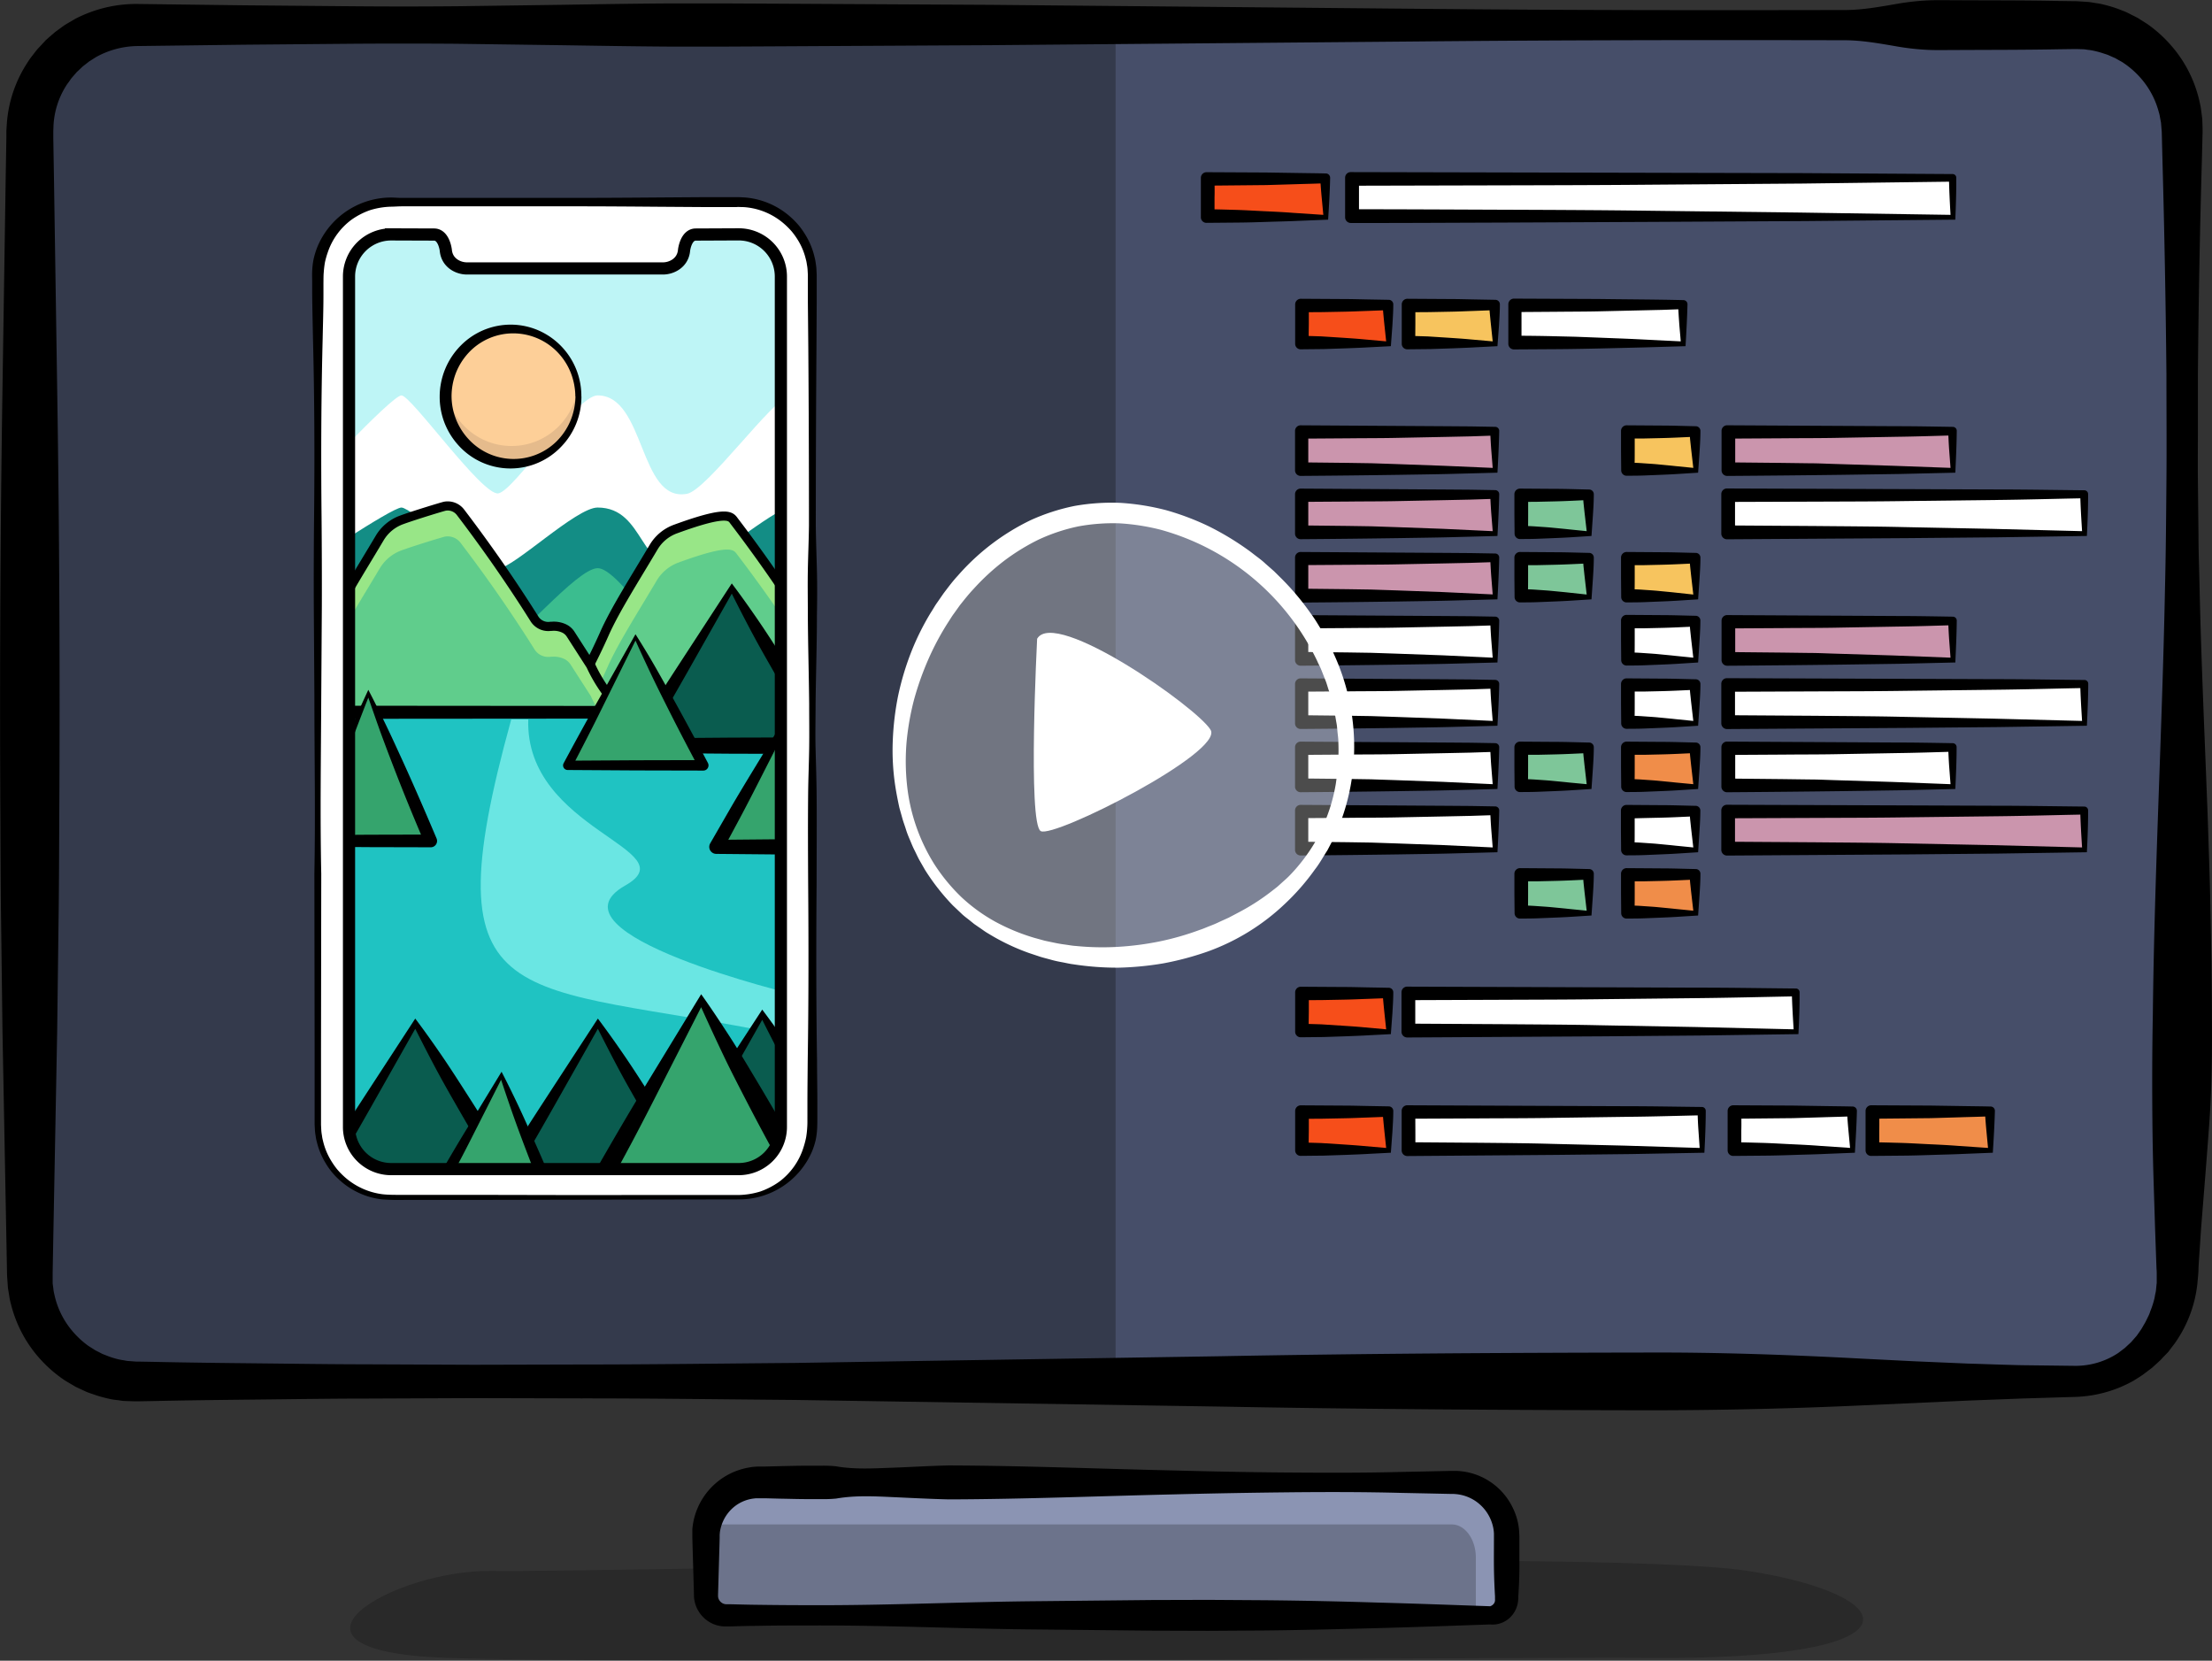 <svg xmlns="http://www.w3.org/2000/svg" xmlns:xlink="http://www.w3.org/1999/xlink" viewBox="0 0 726.76 545.55"><rect x="0" y="0" width="726.76" height="545.55" fill="#333333" stroke="none"/><defs><style>.a,.aa,.t{fill:none;}.b,.i{fill:#8ab379;}.aa,.b,.t{stroke:#000;}.b,.t{stroke-linecap:round;stroke-linejoin:round;stroke-width:3px;}.c{isolation:isolate;}.d{opacity:0.2;}.e{fill:#464e69;}.f{fill:#343a4c;}.ag,.g{fill:#fff;}.h{clip-path:url(#a);}.j{clip-path:url(#b);}.k{fill:#dfe7f0;}.l{clip-path:url(#c);}.m{fill:#bef5f6;}.n{fill:#138d85;}.o,.s{fill:#3bbd8f;}.p{fill:#95e6e0;}.q{clip-path:url(#d);}.r{fill:#98e687;}.s{opacity:0.6;}.u{clip-path:url(#e);}.v{fill:#1fc3c2;}.w{fill:#6ae6e3;}.x{fill:#0a5c4f;}.y{fill:#35a46d;}.z{fill:#0f796b;}.aa{stroke-miterlimit:10;stroke-width:4px;}.ab{fill:#f64e1a;}.ac{fill:#cb95ad;}.ad{fill:#f7c45e;}.ae{fill:#7ec699;}.af{fill:#f08d49;}.ag{opacity:0.3;mix-blend-mode:screen;}.ah{fill:#6c738b;}.ai{fill:#8b94b3;}.aj{clip-path:url(#f);}.ak{fill:#e5bb8c;}.al{fill:#fdcf98;}</style><clipPath id="a" transform="translate(-136.57 -223.11)"><path class="a" d="M365.17,300.16c-3.26,0-3.85,5.13-3.85,5.13-.36,4.28-4.2,6-6.88,6H289.92c-2.68,0-6.51-1.71-6.88-6,0,0-.59-5.13-3.85-5.13l-14.14-.05a13.85,13.85,0,0,0-13.81,13.81V593.36a13.85,13.85,0,0,0,13.81,13.81H379.32a13.86,13.86,0,0,0,13.81-13.79V313.91a13.85,13.85,0,0,0-13.81-13.81h-.92Z"/></clipPath><clipPath id="b" transform="translate(-136.57 -223.11)"><path class="b" d="M257.15,298.59l127,1.73c7.41.1,13.41,7.91,13.38,17.44L396.9,596c0,9.53-6,17.18-13.46,17.08l-127-1.73c-7.41-.1-13.41-7.91-13.38-17.44l.61-278.25C243.71,306.13,249.73,298.49,257.15,298.59Z"/></clipPath><clipPath id="c" transform="translate(-136.57 -223.11)"><rect class="a" x="262.79" y="325.24" width="119.03" height="91.1" rx="7.29" ry="7.29"/></clipPath><clipPath id="d" transform="translate(-136.57 -223.11)"><path class="a" d="M322.43,455.47a206.8,206.8,0,0,0,12.75-24.24c3.44-7.77,10.06-18.11,16.15-28.39a13.88,13.88,0,0,1,7.19-5.94c17.58-6.43,18.15-4.07,19.34-2.51q6,7.86,12.1,16.59,6.57,9.44,12.23,18.47a5.35,5.35,0,0,0,5.3,2.41l.33,0a8,8,0,0,1,4,.66,5.19,5.19,0,0,1,2.28,2c4.25,6.62,6.54,10.17,6.54,10.17a51.32,51.32,0,0,0,7.72,12,28.33,28.33,0,0,1-3.85,11c8.91-14.47-63.31,15-48.23,16.08C347.31,481.54,328.28,462,322.43,455.47Z"/></clipPath><clipPath id="e" transform="translate(-136.57 -223.11)"><path class="a" d="M232.43,452.47a206.8,206.8,0,0,0,12.75-24.24c3.44-7.77,10.06-18.11,16.15-28.39a13.88,13.88,0,0,1,7.19-5.94c4.26-1.56,13.67-4.41,14.26-4.51a5.28,5.28,0,0,1,5.08,2q6,7.86,12.1,16.59,6.57,9.44,12.23,18.47a5.35,5.35,0,0,0,5.3,2.41l.33,0a8,8,0,0,1,4,.66,5.19,5.19,0,0,1,2.28,2c4.25,6.62,6.54,10.17,6.54,10.17a51.32,51.32,0,0,0,7.72,12,28.33,28.33,0,0,1-3.85,11C323,483.27,291.62,481,286.26,480.63,257.31,478.54,238.28,459,232.43,452.47Z"/></clipPath><clipPath id="f" transform="translate(-136.57 -223.11)"><ellipse class="a" cx="304.64" cy="353.34" rx="21.98" ry="22.29"/></clipPath></defs><title>subscription-computer</title><g class="c"><g class="d"><path d="M298.4,739.17c-32.95-.54-78.22,26.32-15.15,28.56s360.31-.36,393.95,0c93.07,1,85.22-20.56,33.64-28.56S334.48,739.77,298.4,739.17Z" transform="translate(-136.57 -223.11)"/></g><rect class="e" x="9.87" y="8.24" width="707.12" height="445.56" rx="35.05" ry="35.05"/><path class="f" d="M503.1,676.91H189.77a43.33,43.33,0,0,1-43.33-43.33V274.68a43.33,43.33,0,0,1,43.33-43.33H503.1" transform="translate(-136.57 -223.11)"/><rect class="g" x="104.37" y="66.32" width="162.49" height="326.97" rx="24.08" ry="24.08"/><path d="M379.34,617.12l-58.6.11-29.3.06-14.65,0h-7.32a74.14,74.14,0,0,1-7.43-.18A24.93,24.93,0,0,1,248.38,611a23.15,23.15,0,0,1-4.85-5.83,23.87,23.87,0,0,1-2.88-7,12.85,12.85,0,0,1-.37-1.87,16.19,16.19,0,0,1-.24-1.89l-.1-1.9c0-.62,0-1.22,0-1.84v-7.32l0-14.65-.08-58.6c.37-19.53,0-39.06,0-58.6l-.19-29.3q-.06-14.65.09-29.3c.2-19.53.14-39.06-.36-58.6-.09-4.88-.22-9.77-.26-14.65l0-3.66c0-1.23-.06-2.4,0-3.76a24.42,24.42,0,0,1,.45-3.93,26.8,26.8,0,0,1,1.14-3.79A26.24,26.24,0,0,1,265,288c1.22,0,2.44.13,3.66.12h11l14.65,0,29.3,0c9.77,0,19.53-.06,29.3-.14l14.65-.1h11c.59,0,1.24,0,1.9.06a19.15,19.15,0,0,1,1.95.15,25.58,25.58,0,0,1,14,6.4,28.4,28.4,0,0,1,2.71,2.8,28.09,28.09,0,0,1,2.21,3.2,24.38,24.38,0,0,1,2.89,7.19,13.22,13.22,0,0,1,.36,1.91,16.6,16.6,0,0,1,.23,1.93l.09,1.94c0,.63,0,1.23,0,1.84l0,7.32-.08,14.65q-.21,29.3-.22,58.6c.06,4.88.25,9.77.37,14.65s.09,9.77,0,14.65c0,9.77-.34,19.53-.44,29.3,0,4.88-.13,9.77,0,14.65s.29,9.77.34,14.65c.09,9.77,0,19.53,0,29.3-.16,19.53-.16,39.06.14,58.6,0,4.88.12,9.77.1,14.65v3.66c0,1.23,0,2.4-.06,3.74a25,25,0,0,1-.48,3.87,24.55,24.55,0,0,1-1.18,3.71A26.07,26.07,0,0,1,379.34,617.12Zm0-1.44a26.11,26.11,0,0,0,7-1.14,24.59,24.59,0,0,0,6.25-3.23,22.31,22.31,0,0,0,7.94-11.17,30.36,30.36,0,0,0,.88-3.31,29.51,29.51,0,0,0,.38-3.4c.09-1.1.05-2.37.06-3.58v-3.66c0-4.88.06-9.77.1-14.65.3-19.53.3-39.06.14-58.6-.05-9.77-.1-19.53,0-29.3.05-4.88.27-9.77.34-14.65s0-9.77,0-14.65c-.1-9.77-.39-19.53-.44-29.3,0-4.88-.09-9.77,0-14.65s.31-9.77.37-14.65q0-29.3-.22-58.6L402,322.51l0-7.32c0-.61,0-1.23,0-1.82l-.1-1.72a14.06,14.06,0,0,0-.23-1.7,11,11,0,0,0-.34-1.68,21.39,21.39,0,0,0-2.62-6.31,25.07,25.07,0,0,0-2-2.8,25.34,25.34,0,0,0-2.41-2.43A22.38,22.38,0,0,0,382,291.24a16.13,16.13,0,0,0-1.7-.11c-.56,0-1.13-.06-1.76,0h-11l-14.65-.1c-9.77-.08-19.53-.15-29.3-.14l-29.3,0-14.65,0h-11c-1.22,0-2.44.11-3.66.12a25.4,25.4,0,0,0-6.76,1.12,24.11,24.11,0,0,0-6.08,3.1,22.07,22.07,0,0,0-7.88,10.78,27,27,0,0,0-.92,3.23,31.13,31.13,0,0,0-.4,3.33c-.1,1.07-.08,2.36-.1,3.56l0,3.66c0,4.88-.16,9.77-.26,14.65-.5,19.53-.56,39.06-.36,58.6q.13,14.65.09,29.3l-.19,29.3c-.09,19.53-.41,39.06,0,58.6l-.08,58.6,0,14.65v7.32c0,.61,0,1.23,0,1.82l.09,1.75a14.46,14.46,0,0,0,.22,1.74,11.35,11.35,0,0,0,.33,1.72,21.9,21.9,0,0,0,2.63,6.48,25.61,25.61,0,0,0,2,2.88,25.91,25.91,0,0,0,2.45,2.52,23,23,0,0,0,12.61,5.72c2.3.25,4.76.18,7.21.19h7.32l14.65,0,29.3.06Z" transform="translate(-136.57 -223.11)"/><g class="h"><path class="a" d="M365.17,300.16c-3.26,0-3.85,5.13-3.85,5.13-.36,4.28-4.2,6-6.88,6H289.92c-2.68,0-6.51-1.71-6.88-6,0,0-.59-5.13-3.85-5.13l-14.14-.05a13.85,13.85,0,0,0-13.81,13.81V593.36a13.85,13.85,0,0,0,13.81,13.81H379.32a13.86,13.86,0,0,0,13.81-13.79V313.91a13.85,13.85,0,0,0-13.81-13.81h-.92Z" transform="translate(-136.57 -223.11)"/><path class="a" d="M365.17,300.16c-3.26,0-3.85,5.13-3.85,5.13-.36,4.28-4.2,6-6.88,6H289.92c-2.68,0-6.51-1.71-6.88-6,0,0-.59-5.13-3.85-5.13l-14.14-.05a13.85,13.85,0,0,0-13.81,13.81V593.36a13.85,13.85,0,0,0,13.81,13.81H379.32a13.86,13.86,0,0,0,13.81-13.79V313.91a13.85,13.85,0,0,0-13.81-13.81h-.92Z" transform="translate(-136.57 -223.11)"/><path class="i" d="M257.15,298.59l127,1.73c7.41.1,13.41,7.91,13.38,17.44L396.9,596c0,9.53-6,17.18-13.46,17.08l-127-1.73c-7.41-.1-13.41-7.91-13.38-17.44l.61-278.25C243.71,306.13,249.73,298.49,257.15,298.59Z" transform="translate(-136.57 -223.11)"/><g class="j"><polygon class="k" points="267.18 396.37 90.53 393.97 91.26 56.97 267.92 59.37 267.18 396.37"/><path d="M403.75,615l-59.42-.81L249,612.87l-21.88-.3,4.5,4.5.25-114.42.4-181,.09-41.54-4.5,4.5,59.42.81,95.36,1.3,21.88.3-4.5-4.5-.25,114.42-.4,181-.09,41.54c0,5.79,9,5.8,9,0l.25-114.42.4-181,.09-41.54a4.57,4.57,0,0,0-4.5-4.5l-59.42-.81-95.36-1.3-21.88-.3a4.56,4.56,0,0,0-4.5,4.5l-.25,114.42-.4,181-.09,41.54a4.57,4.57,0,0,0,4.5,4.5l59.42.81,95.36,1.3,21.88.3C409.54,624.06,409.54,615.06,403.75,615Z" transform="translate(-136.57 -223.11)"/><g class="l"><rect class="k" x="126.22" y="102.14" width="119.03" height="91.1" rx="7.29" ry="7.29"/></g><rect class="m" x="106.22" y="75.14" width="169.64" height="129.83" rx="7.29" ry="7.29"/><path class="g" d="M235.34,424.15S265.11,392,268.46,392,295,425.1,300.3,424.15,326.07,392,332.9,392s22.68,33.55,29.38,32.2c15.91-3.21,18.88-31.05,33.77-32.2,5.28-.41,21.78,32.74,25.9,32.2s19.72-25.3,21.78-25.7V359.63c-2.06.41-17.66,25.3-21.78,25.7s-20.62-32.74-25.9-32.19-27.19,31-33.77,32.19C346.43,388.26,348.66,353,332.9,353c-7,0-27.32,31.38-32.61,32.19S271.68,353,268.46,353s-33.12,32.33-33.12,32.33Z" transform="translate(-136.57 -223.11)"/><path class="n" d="M235.34,434.17s29.77-20.08,33.12-20.08S295,434.76,300.3,434.17s25.78-20.08,32.61-20.08,22.68,20.92,29.38,20.08,28.48-19.83,33.77-20.08,21.78,20.42,25.9,20.08,19.72-15.78,21.78-16V393.92c-2.06.25-17.66,15.78-21.78,16s-20.62-20.42-25.9-20.08S368.86,409.19,362.29,410c-15.85,1.83-13.62-20.16-29.38-20.16-7,0-27.32,19.57-32.61,20.08s-28.61-20.08-31.83-20.08S235.34,410,235.34,410Z" transform="translate(-136.57 -223.11)"/><path class="o" d="M235.34,467s29.77-25.88,33.12-25.88S295,467.73,300.3,467s25.78-25.88,32.61-25.88,22.68,27,29.38,25.88,28.48-25.55,33.77-25.88S417.83,467.4,422,467s19.72-20.33,21.78-20.66V415.1c-2.06.33-17.66,20.33-21.78,20.66s-20.62-26.31-25.9-25.88-27.19,24.9-33.77,25.88-22.42-26-29.38-26S305.58,435,300.3,435.65s-28.61-25.88-31.83-25.88-33.12,25.88-33.12,25.88Z" transform="translate(-136.57 -223.11)"/><path class="p" d="M235.34,514.3s29.77-20.08,33.12-20.08S295,514.89,300.3,514.3s25.78-20.08,32.61-20.08,22.68,20.92,29.38,20.08,28.48-19.83,33.77-20.08,21.78,20.42,25.9,20.08,19.72-15.78,21.78-16V474.06c-2.06.25-17.66,15.78-21.78,16s-20.62-20.42-25.9-20.08-27.19,19.32-33.77,20.08S339.86,470,332.9,470s-27.32,19.57-32.61,20.08S271.68,470,268.46,470s-33.12,20.08-33.12,20.08Z" transform="translate(-136.57 -223.11)"/><path d="M235,489.84c8.51-5.91,17.14-11.81,26.29-17.38,1.16-.67,2.32-1.35,3.61-2a13.12,13.12,0,0,1,2.06-.93,5.4,5.4,0,0,1,.77-.25,3.16,3.16,0,0,1,1.29-.08.65.65,0,0,1,.39.08.32.32,0,0,1,.26.08l.39.17c.26.08.39.17.64.25a28.87,28.87,0,0,1,3.61,2.19c1.16.76,2.19,1.52,3.22,2.28,4.25,3,8.25,6.07,12.5,9a72.33,72.33,0,0,0,6.57,4.22,17.77,17.77,0,0,0,3.35,1.52c.26.08.52.08.39.08a1.41,1.41,0,0,0,.39-.08,6.56,6.56,0,0,0,1.55-.76,69.09,69.09,0,0,0,6.32-4.3l6.06-4.64c2.06-1.52,4.12-3.12,6.19-4.64a64.68,64.68,0,0,1,7-4.39,14.77,14.77,0,0,1,2.19-.93,10.29,10.29,0,0,1,3.09-.59,9.42,9.42,0,0,1,3.22.67,9.3,9.3,0,0,1,2.06,1.1,47.1,47.1,0,0,1,6.32,4.81c3.87,3.29,7.35,6.67,11.08,9.79a31.46,31.46,0,0,0,3,2.19,14.25,14.25,0,0,0,3,1.52c.39.08.13.08.64,0a11.59,11.59,0,0,0,1.55-.59,23.33,23.33,0,0,0,3.35-1.86c4.38-2.7,8.63-5.74,12.76-8.69,2.06-1.52,4.25-3,6.44-4.47,1.16-.76,2.19-1.43,3.48-2.19l1.93-1a23.6,23.6,0,0,1,2.45-1l.39-.08c.13,0,.39-.08.52-.08s.39-.08.64-.08h.64a4.48,4.48,0,0,1,1.16.17,1.23,1.23,0,0,1,.52.17l.39.17a8,8,0,0,1,2.19,1.18,18.15,18.15,0,0,1,3.22,2.45c1.93,1.69,3.74,3.37,5.54,5.06,3.48,3.37,6.83,6.92,10.44,10a14.73,14.73,0,0,0,1.42,1l.26.17c.13,0,.26.17.26.08h-.13a.55.55,0,0,1,.26-.08l.39-.17a3.5,3.5,0,0,0,.77-.42,15,15,0,0,0,1.55-.93c2.19-1.35,4.12-3,6.19-4.47l5.93-4.64c1-.76,2.06-1.52,3.09-2.36a9.48,9.48,0,0,1,1.68-1.1l.9-.59a1.89,1.89,0,0,1,.52-.25l.26-.17c.13-.08.39-.08.52-.17l.26.76-.13.08-.39.25a4.71,4.71,0,0,0-.77.59l-1.42,1.18-2.71,2.45c-1.8,1.69-3.61,3.29-5.41,5s-3.74,3.29-5.93,4.81c-.52.42-1.16.76-1.8,1.18-.26.17-.64.34-1,.59-.26.08-.39.17-.64.25a8.27,8.27,0,0,1-.9.25c-.26,0-.39.08-.64.08h-.77a8.35,8.35,0,0,1-1.16-.25,1.86,1.86,0,0,1-.77-.34.92.92,0,0,1-.52-.34,10.94,10.94,0,0,1-1.8-1.18,61.68,61.68,0,0,1-5.8-5l-5.41-5q-2.71-2.53-5.41-4.81a30.7,30.7,0,0,0-2.84-2.11c-.52-.25-1-.59-1.42-.76l-.13-.08h0l-.13.08a13.7,13.7,0,0,0-1.55.59,16.61,16.61,0,0,0-1.68.93c-1.16.67-2.19,1.35-3.22,2-2.19,1.43-4.25,2.87-6.44,4.39-4.25,3-8.38,6-13.15,8.86a32.7,32.7,0,0,1-3.87,2,10.31,10.31,0,0,1-1.16.51,5.11,5.11,0,0,1-1.29.42,2.55,2.55,0,0,1-.77.17c-.13,0-.26.08-.39.08H362a3.77,3.77,0,0,1-1-.08c-.26-.08-.64-.08-.9-.17a17.14,17.14,0,0,1-4.51-2.11c-1.16-.76-2.19-1.6-3.22-2.36-4-3.29-7.48-6.67-11.08-9.87a42.19,42.19,0,0,0-5.8-4.47,14,14,0,0,0-1.55-.84,8.94,8.94,0,0,0-1-.34,3.81,3.81,0,0,0-1.29.34l-.77.34-.9.42a47.07,47.07,0,0,0-6.57,4c-2.06,1.43-4.12,3-6.19,4.47L311,485.36c-2.19,1.52-4.25,3-6.7,4.47a17.87,17.87,0,0,1-2.19,1,4.69,4.69,0,0,1-1.8.34,10.74,10.74,0,0,1-1.93-.25,25,25,0,0,1-4.25-1.94c-2.45-1.43-4.51-3-6.7-4.39-4.25-3-8.25-6.16-12.24-9.2l-3.09-2.28a17.13,17.13,0,0,0-3.22-2,.78.78,0,0,0-.39-.17l-.13-.08h.13l-.39.08c-.52.25-1.16.51-1.8.76l-3.61,1.86c-4.64,2.62-9.15,5.48-13.66,8.27s-8.89,5.65-13.4,8.52Z" transform="translate(-136.57 -223.11)"/><g class="q"><path class="r" d="M322.43,455.47a206.8,206.8,0,0,0,12.75-24.24c3.44-7.77,10.06-18.11,16.15-28.39a13.88,13.88,0,0,1,7.19-5.94c17.58-6.43,18.15-4.07,19.34-2.51q6,7.86,12.1,16.59,6.57,9.44,12.23,18.47a5.35,5.35,0,0,0,5.3,2.41l.33,0a8,8,0,0,1,4,.66,5.19,5.19,0,0,1,2.28,2c4.25,6.62,6.54,10.17,6.54,10.17a51.32,51.32,0,0,0,7.72,12,28.33,28.33,0,0,1-3.85,11c8.91-14.47-63.31,15-48.23,16.08C347.31,481.54,328.28,462,322.43,455.47Z" transform="translate(-136.57 -223.11)"/><path class="s" d="M323.43,466.47a206.8,206.8,0,0,0,12.75-24.24c3.44-7.77,10.06-18.11,16.15-28.39a13.88,13.88,0,0,1,7.19-5.94c17.58-6.43,18.15-4.07,19.34-2.51q6,7.86,12.1,16.59,6.57,9.44,12.23,18.47a5.35,5.35,0,0,0,5.3,2.41l.33,0a8,8,0,0,1,4,.66,5.19,5.19,0,0,1,2.28,2c4.25,6.62,6.54,10.17,6.54,10.17a51.32,51.32,0,0,0,7.72,12,28.33,28.33,0,0,1-3.85,11c8.91-14.47-63.31,15-48.23,16.08C348.31,492.54,329.28,473,323.43,466.47Z" transform="translate(-136.57 -223.11)"/></g><path class="t" d="M322.43,455.47a206.8,206.8,0,0,0,12.75-24.24c3.44-7.77,10.06-18.11,16.15-28.39a13.88,13.88,0,0,1,7.19-5.94c17.58-6.43,18.15-4.07,19.34-2.51q6,7.86,12.1,16.59,6.57,9.44,12.23,18.47a5.35,5.35,0,0,0,5.3,2.41l.33,0a8,8,0,0,1,4,.66,5.19,5.19,0,0,1,2.28,2c4.25,6.62,6.54,10.17,6.54,10.17a51.32,51.32,0,0,0,7.72,12,28.33,28.33,0,0,1-3.85,11c8.91-14.47-63.31,15-48.23,16.08C347.31,481.54,328.28,462,322.43,455.47Z" transform="translate(-136.57 -223.11)"/><g class="u"><path class="r" d="M232.43,452.47a206.8,206.8,0,0,0,12.75-24.24c3.44-7.77,10.06-18.11,16.15-28.39a13.88,13.88,0,0,1,7.19-5.94c4.26-1.56,13.67-4.41,14.26-4.51a5.28,5.28,0,0,1,5.08,2q6,7.86,12.1,16.59,6.57,9.44,12.23,18.47a5.35,5.35,0,0,0,5.3,2.41l.33,0a8,8,0,0,1,4,.66,5.19,5.19,0,0,1,2.28,2c4.25,6.62,6.54,10.17,6.54,10.17a51.32,51.32,0,0,0,7.72,12,28.33,28.33,0,0,1-3.85,11C323,483.27,291.62,481,286.26,480.63,257.31,478.54,238.28,459,232.43,452.47Z" transform="translate(-136.57 -223.11)"/><path class="s" d="M232.43,462.47a206.8,206.8,0,0,0,12.75-24.24c3.44-7.77,10.06-18.11,16.15-28.39a13.88,13.88,0,0,1,7.19-5.94c4.26-1.56,13.67-4.41,14.26-4.51a5.28,5.28,0,0,1,5.08,2q6,7.86,12.1,16.59,6.57,9.44,12.23,18.47a5.35,5.35,0,0,0,5.3,2.41l.33,0a8,8,0,0,1,4,.66,5.19,5.19,0,0,1,2.28,2c4.25,6.62,6.54,10.17,6.54,10.17a51.32,51.32,0,0,0,7.72,12,28.33,28.33,0,0,1-3.85,11C323,493.27,291.62,491,286.26,490.63,257.31,488.54,238.28,469,232.43,462.47Z" transform="translate(-136.57 -223.11)"/></g><path class="t" d="M232.43,452.47a206.8,206.8,0,0,0,12.75-24.24c3.44-7.77,10.06-18.11,16.15-28.39a13.88,13.88,0,0,1,7.19-5.94c4.26-1.56,13.67-4.41,14.26-4.51a5.28,5.28,0,0,1,5.08,2q6,7.86,12.1,16.59,6.57,9.44,12.23,18.47a5.35,5.35,0,0,0,5.3,2.41l.33,0a8,8,0,0,1,4,.66,5.19,5.19,0,0,1,2.28,2c4.25,6.62,6.54,10.17,6.54,10.17a51.32,51.32,0,0,0,7.72,12,28.33,28.33,0,0,1-3.85,11C323,483.27,291.62,481,286.26,480.63,257.31,478.54,238.28,459,232.43,452.47Z" transform="translate(-136.57 -223.11)"/><rect class="v" x="55.4" y="234.01" width="346.32" height="146.73"/><path d="M539.31,604.87q-21.37.36-43,.59l-21.6.23-21.7.12c-28.91.21-58,.21-87,.27l-174.09,0a2.28,2.28,0,0,1-2.29-2.28h0l.12-146.73a2.17,2.17,0,0,1,2.17-2.17l173.16.14,173.16.25h0a1.78,1.78,0,0,1,1.78,1.78h0C540,506.46,539.64,555.82,539.31,604.87Zm-2.05-2.05c-.33-48.76-.66-97.22-.76-145.7l1.78,1.78-173.16.25L192,459.29l2.17-2.17.12,146.73L192,601.56l172.23,0c28.71.06,57.36.06,86.17.27L472,602l21.69.23Q515.34,602.44,537.26,602.82Z" transform="translate(-136.57 -223.11)"/><path class="w" d="M304.54,459.45C277,559,306,545,393.75,563c6.5,1.33,4.57-13,4.57-13S313.87,529.92,342,514c20.89-11.82-33-18-31.87-54.55" transform="translate(-136.57 -223.11)"/><path class="x" d="M301.95,398.25" transform="translate(-136.57 -223.11)"/><path class="x" d="M286.27,364.3" transform="translate(-136.57 -223.11)"/><polygon class="y" points="121.01 227.89 141.48 276.26 100.55 276.26 121.01 227.89"/><path d="M257.58,449.72c1.81,3.47,3.74,7.31,5.68,11.31s3.84,8.2,5.75,12.36c3.8,8.35,7.46,16.81,11,25.17h0a2.09,2.09,0,0,1-1.12,2.73,2.13,2.13,0,0,1-.81.16l-20.46-.05-20.46-.16h0a1.87,1.87,0,0,1-1.85-1.88,1.91,1.91,0,0,1,.15-.73c3.59-8.29,7.25-16.67,11.05-24.82Zm0,2.56c-3.22,8.23-6.28,16.32-9.32,24.27s-6.17,15.71-9.41,23.54l-1.73-2.61,20.46-.16,20.46-.05-1.92,2.9c-3.31-7.76-6.48-15.42-9.5-23.2-1.51-3.9-3-7.78-4.49-11.82S259.19,456.87,257.58,452.28Z" transform="translate(-136.57 -223.11)"/><path class="y" d="M314.81,349.69" transform="translate(-136.57 -223.11)"/><polygon class="x" points="240.43 193.34 271.9 244.94 208.96 244.94 240.43 193.34"/><path d="M377,414.77c2.74,3.63,5.63,7.68,8.52,11.89s5.76,8.68,8.6,13.12c5.7,8.88,11.28,17.89,16.7,26.84h0a2.74,2.74,0,0,1-2.35,4.16L377,470.71l-31.47-.25h0a2.4,2.4,0,0,1-2-3.67l8.31-13.27c2.78-4.42,5.63-8.78,8.45-13.12Zm0,3.35-14.7,26c-2.42,4.25-4.82,8.5-7.28,12.68l-7.43,12.54-2.06-3.67,31.47-.25,31.47-.09-2.35,4.18c-5.07-8.26-10-16.45-14.77-24.77-2.4-4.17-4.78-8.31-7.13-12.68S379.5,423.1,377,418.12Z" transform="translate(-136.57 -223.11)"/><polygon class="x" points="196.43 336.29 227.9 387.89 164.96 387.89 196.43 336.29"/><path d="M333,557.72c2.74,3.63,5.63,7.68,8.52,11.89s5.76,8.68,8.6,13.12c5.7,8.88,11.28,17.89,16.7,26.84h0a2.74,2.74,0,0,1-2.35,4.16L333,613.66l-31.47-.25h0a2.4,2.4,0,0,1-2-3.67l8.31-13.27c2.78-4.42,5.63-8.78,8.45-13.12Zm0,3.35-14.7,26c-2.42,4.25-4.82,8.5-7.28,12.68l-7.43,12.54-2.06-3.67,31.47-.25,31.47-.09-2.35,4.18c-5.07-8.26-10-16.45-14.77-24.77-2.4-4.17-4.78-8.31-7.13-12.68S335.5,566,333,561.07Z" transform="translate(-136.57 -223.11)"/><polygon class="x" points="136.43 336.29 167.9 387.89 104.96 387.89 136.43 336.29"/><path d="M273,557.72c2.74,3.63,5.63,7.68,8.52,11.89s5.76,8.68,8.6,13.12c5.7,8.88,11.28,17.89,16.7,26.84h0a2.74,2.74,0,0,1-2.35,4.16L273,613.66l-31.47-.25h0a2.4,2.4,0,0,1-2-3.67l8.31-13.27c2.78-4.42,5.63-8.78,8.45-13.12Zm0,3.35-14.7,26c-2.42,4.25-4.82,8.5-7.28,12.68l-7.43,12.54-2.06-3.67,31.47-.25,31.47-.09-2.35,4.18c-5.07-8.26-10-16.45-14.77-24.77-2.4-4.17-4.78-8.31-7.13-12.68S275.5,566,273,561.07Z" transform="translate(-136.57 -223.11)"/><polygon class="x" points="250.43 333.34 281.9 384.94 218.96 384.94 250.43 333.34"/><path d="M387,554.77c2.74,3.63,5.63,7.68,8.52,11.89s5.76,8.68,8.6,13.12c5.7,8.88,11.28,17.89,16.7,26.84h0a2.74,2.74,0,0,1-2.35,4.16L387,610.71l-31.47-.25h0a2.4,2.4,0,0,1-2-3.67l8.31-13.27c2.78-4.42,5.63-8.78,8.45-13.12Zm0,3.35-14.7,26c-2.42,4.25-4.82,8.5-7.28,12.68l-7.43,12.54-2.06-3.67,31.47-.25,31.47-.09-2.35,4.18c-5.07-8.26-10-16.45-14.77-24.77-2.4-4.17-4.78-8.31-7.13-12.68S389.5,563.1,387,558.12Z" transform="translate(-136.57 -223.11)"/><polygon class="z" points="317.54 103.71 349.01 155.32 286.07 155.32 317.54 103.71"/><polygon class="y" points="230.37 328.74 263.61 388.21 197.13 388.21 230.37 328.74"/><path d="M366.94,549.72c2.93,4.08,6,8.72,9.16,13.58s6.2,10.06,9.28,15.17c6.14,10.29,12.14,20.74,17.88,31.11v0a3.53,3.53,0,0,1-1.38,4.79,3.57,3.57,0,0,1-1.73.44l-33.24-.16-33.24-.3h-.05a3.06,3.06,0,0,1-3-3.09,3.1,3.1,0,0,1,.4-1.49q4.39-7.69,8.87-15.37c3-5.12,6-10.17,9.07-15.19Zm0,4.25L351.69,583.9c-2.5,4.89-5,9.76-7.55,14.54S339,608,336.39,612.81l-2.68-4.57,33.24-.3,33.24-.16L397.09,613c-5.33-9.45-10.42-18.82-15.35-28.35-2.47-4.8-4.93-9.51-7.34-14.56S369.55,559.8,366.94,554Z" transform="translate(-136.57 -223.11)"/><polygon class="y" points="164.71 353.39 185.29 403.21 144.13 390.21 164.71 353.39"/><path d="M301.36,575.19c1.85,3.57,3.81,7.54,5.75,11.67s3.84,8.47,5.74,12.75c3.8,8.59,7.46,17.29,11,25.89h0a2.14,2.14,0,0,1-2.63,2.85l-20.55-6.57-20.53-6.66h0a1.89,1.89,0,0,1-1.21-2.38,2,2,0,0,1,.16-.35c3.62-6.35,7.34-12.74,11.15-18.94Zm-.16,2.63-9.41,18.56c-3.05,6.07-6.19,11.95-9.43,17.87l-1.09-2.74,20.63,6.34,20.6,6.43-2.63,2.86c-3.33-8-6.53-15.91-9.59-23.92-1.53-4-3.05-8-4.54-12.16S302.78,582.55,301.2,577.81Z" transform="translate(-136.57 -223.11)"/><polygon class="y" points="104.71 356.39 125.29 393.21 84.14 393.21 104.71 356.39"/><path d="M241.28,578.18c1.81,2.53,3.74,5.4,5.67,8.41s3.84,6.22,5.74,9.4c3.8,6.37,7.49,12.85,11,19.27h0a2.15,2.15,0,0,1-.84,2.93,2.18,2.18,0,0,1-1.05.27l-20.58-.07-20.58-.19h0a1.89,1.89,0,0,1-1.88-1.91,1.92,1.92,0,0,1,.25-.92c3.62-6.34,7.32-12.72,11.11-18.92Zm0,2.63-9.44,18.53c-3.08,6.08-6.23,12-9.47,17.9l-1.66-2.83,20.58-.19,20.58-.07L260,617.37c-3.3-5.85-6.47-11.65-9.53-17.54-1.53-3-3.05-5.89-4.55-9S242.9,584.42,241.28,580.82Z" transform="translate(-136.57 -223.11)"/><polygon class="y" points="260.48 233.25 285.61 278.21 235.36 278.21 260.48 233.25"/><path d="M397.05,454.75c2.21,3.09,4.57,6.59,6.93,10.27s4.69,7.6,7,11.48c4.64,7.78,9.14,15.69,13.49,23.53h0a2.63,2.63,0,0,1-1,3.57,2.66,2.66,0,0,1-1.28.33l-25.13-.08-25.13-.23h-.05a2.31,2.31,0,0,1-2.28-2.33,2.33,2.33,0,0,1,.31-1.13l6.7-11.62c2.25-3.87,4.56-7.69,6.86-11.48Zm0,3.22-11.53,22.63c-1.89,3.7-3.77,7.37-5.71,11s-3.88,7.24-5.86,10.86l-2-3.46,25.13-.23,25.13-.08-2.3,3.92c-4-7.15-7.9-14.22-11.64-21.42-1.87-3.61-3.73-7.2-5.56-11S399,462.37,397.05,458Z" transform="translate(-136.57 -223.11)"/><polygon class="y" points="208.79 209.39 231.08 251.44 186.5 251.44 208.79 209.39"/><path d="M345.36,431.46c1.94,3.07,4,6.42,6,9.88s4,7.09,6.05,10.68c4,7.21,7.93,14.5,11.75,21.73h0a1.71,1.71,0,0,1-.71,2.3,1.73,1.73,0,0,1-.8.2l-22.29-.05-22.29-.14h0a1.51,1.51,0,0,1-1.5-1.52,1.53,1.53,0,0,1,.18-.7c3.86-7.18,7.8-14.39,11.8-21.45Zm0,2.09L334.9,454.66c-3.43,7-6.92,13.76-10.49,20.6L323.07,473l22.29-.14,22.29-.05-1.51,2.51c-3.62-6.78-7.13-13.51-10.54-20.32-1.71-3.41-3.41-6.81-5.09-10.34S347.14,437.48,345.36,433.54Z" transform="translate(-136.57 -223.11)"/></g><path class="t" d="M257.15,298.59l127,1.73c7.41.1,13.41,7.91,13.38,17.44L396.9,596c0,9.53-6,17.18-13.46,17.08l-127-1.73c-7.41-.1-13.41-7.91-13.38-17.44l.61-278.25C243.71,306.13,249.73,298.49,257.15,298.59Z" transform="translate(-136.57 -223.11)"/></g><path class="aa" d="M365.17,300.16c-3.26,0-3.85,5.13-3.85,5.13-.36,4.28-4.2,6-6.88,6H289.92c-2.68,0-6.51-1.71-6.88-6,0,0-.59-5.13-3.85-5.13l-14.14-.05a13.85,13.85,0,0,0-13.81,13.81V593.36a13.85,13.85,0,0,0,13.81,13.81H379.32a13.86,13.86,0,0,0,13.81-13.79V313.91a13.85,13.85,0,0,0-13.81-13.81h-.92Z" transform="translate(-136.57 -223.11)"/><rect class="ab" x="396.43" y="58.38" width="39.14" height="12.99"/><path d="M572.93,295.27l-9.77.39c-3.27.16-6.63.22-10,.33s-6.7.22-10.08.24l-10.12.09a1.83,1.83,0,0,1-1.84-1.81h0v0l0-6.49c0-2.16,0-4.33,0-6.49h0a1.86,1.86,0,0,1,1.86-1.85h0l19.57.1,9.79.15c3.26.06,6.52.08,9.79.16h.07a1.42,1.42,0,0,1,1.39,1.46C573.5,286.17,573.21,290.85,572.93,295.27Zm-1.58-1.58-.59-6.28c-.18-2-.33-4-.43-5.92l1.81,1.81c-3.26.16-6.52.21-9.79.32l-9.79.29-19.57.19,2.62-2.62c0,2.16.07,4.33,0,6.49l0,6.49L533,291.86c3.11,0,6.21.11,9.32.19s6.26.28,9.42.43,6.34.29,9.63.55Z" transform="translate(-136.57 -223.11)"/><rect class="ab" x="427.34" y="99.95" width="28.84" height="12.99"/><path d="M593.54,336.83l-7.21.37c-2.42.15-4.9.23-7.38.33l-7.49.25-7.54.08a1.8,1.8,0,0,1-1.82-1.78h0v0l0-6.49c0-2.16,0-4.33,0-6.49v0a1.85,1.85,0,0,1,1.87-1.84l14.42.09c2.4,0,4.81.08,7.21.12l7.21.13h.05a1.5,1.5,0,0,1,1.48,1.53c0,2.35-.17,4.7-.3,7ZM592,335.25l-.67-6.31c-.19-2-.41-4-.49-5.89l1.94,1.94-7.21.27c-2.4.08-4.81.2-7.21.24l-7.21.14-7.21.05,2.65-2.65c0,2.16,0,4.33,0,6.49L566.5,336l-2.6-2.6,6.76.21,6.86.44c2.31.16,4.63.3,7.06.53Z" transform="translate(-136.57 -223.11)"/><rect class="ac" x="427.34" y="141.51" width="63.87" height="12.99"/><path d="M628.56,378.39l-15.93.42c-5.35.13-10.77.19-16.17.28-10.82.16-21.69.28-32.55.36a1.83,1.83,0,0,1-1.85-1.82h0v0c0-2.16,0-4.33,0-6.49l0-6.49v0a1.83,1.83,0,0,1,1.84-1.82l31.93.2,16,.1,8,.06,8,.14h0a1.33,1.33,0,0,1,1.31,1.35C629.05,369.27,628.81,373.95,628.56,378.39ZM627,376.82l-.5-6.24c-.14-2-.25-4-.32-6l1.61,1.61-8,.27-8,.17-16,.32c-5.32.12-10.64.09-16,.15l-16,.11,2.62-2.62,0,6.49c0,2.16,0,4.33,0,6.49L563.9,375l15.5.17,7.76.12,7.82.26,15.8.57Z" transform="translate(-136.57 -223.11)"/><rect class="ad" x="534.47" y="141.51" width="22.66" height="12.99"/><path d="M694.49,378.39l-5.67.36c-1.91.13-3.87.23-5.84.31l-5.95.24c-2,.09-4,.08-6,.1a1.78,1.78,0,0,1-1.81-1.76h0v0l-.06-6.49c0-2.16,0-4.33,0-6.49v0a1.84,1.84,0,0,1,1.86-1.83l11.33.08c3.78,0,7.55.15,11.33.22h.05a1.54,1.54,0,0,1,1.52,1.57c0,2.35-.15,4.71-.3,7Zm-1.58-1.58-.73-6.33-.32-3c-.08-1-.13-1.93-.18-2.9l2,2c-3.78.15-7.55.37-11.33.45l-5.67.13-5.67,0,2.65-2.65c0,2.16,0,4.33,0,6.49s0,4.33-.1,6.49L671,375.06c1.74.06,3.47.09,5.22.22s3.51.22,5.31.4,3.63.34,5.53.55Z" transform="translate(-136.57 -223.11)"/><rect class="ac" x="567.43" y="141.51" width="74.17" height="12.99"/><path d="M779,378.39l-18.5.43-18.75.27q-18.8.24-37.7.37a1.85,1.85,0,0,1-1.86-1.84h0v0c0-2.16,0-4.33,0-6.49l0-6.49v0a1.83,1.83,0,0,1,1.84-1.82l37.08.2,18.54.1c6.18,0,12.36.12,18.54.22h0a1.3,1.3,0,0,1,1.28,1.32C779.43,369.26,779.2,373.94,779,378.39Zm-1.58-1.58-.47-6.23c-.13-2-.23-4-.29-6l1.56,1.56c-6.18.18-12.36.38-18.54.46l-18.54.33c-6.18.14-12.36.1-18.54.16l-18.54.11,2.62-2.62,0,6.49c0,2.16,0,4.33,0,6.49L704,375l18.07.18,9,.12c3,0,6.06.17,9.1.25l18.37.57Z" transform="translate(-136.57 -223.11)"/><rect class="g" x="427.34" y="245.42" width="63.87" height="12.99"/><path d="M628.56,482.3l-15.93.42c-5.35.13-10.77.19-16.17.28-10.82.16-21.69.28-32.55.36a1.83,1.83,0,0,1-1.85-1.82h0v0c0-2.16,0-4.33,0-6.49l0-6.49v0a1.83,1.83,0,0,1,1.84-1.82l31.93.2,16,.1,8,.06,8,.14h0a1.33,1.33,0,0,1,1.31,1.35C629.05,473.18,628.81,477.85,628.56,482.3ZM627,480.72l-.5-6.24c-.14-2-.25-4-.32-6l1.61,1.61-8,.26-8,.17-16,.32c-5.32.12-10.64.09-16,.15l-16,.11,2.62-2.62,0,6.49c0,2.16,0,4.33,0,6.49l-2.63-2.63,15.5.17,7.76.12,7.82.26,15.8.57Z" transform="translate(-136.57 -223.11)"/><rect class="ae" x="499.44" y="245.42" width="22.66" height="12.99"/><path d="M659.46,482.3l-5.67.36c-1.91.13-3.87.23-5.84.31l-5.95.24c-2,.09-4,.08-6,.1a1.78,1.78,0,0,1-1.81-1.76h0v0l-.06-6.49c0-2.16,0-4.33,0-6.49v0a1.84,1.84,0,0,1,1.86-1.83l11.33.08c3.78,0,7.55.15,11.33.22h.05a1.54,1.54,0,0,1,1.52,1.57c0,2.35-.15,4.71-.3,7Zm-1.58-1.58-.73-6.33-.32-3c-.08-1-.13-1.93-.18-2.9l2,2c-3.78.15-7.55.37-11.33.45l-5.67.13-5.67,0,2.65-2.65c0,2.16,0,4.33,0,6.49s0,4.33-.1,6.49L636,479c1.74.06,3.47.09,5.22.22s3.51.22,5.31.4,3.63.34,5.53.55Z" transform="translate(-136.57 -223.11)"/><rect class="af" x="534.47" y="245.42" width="22.66" height="12.99"/><path d="M694.49,482.3l-5.67.36c-1.91.13-3.87.23-5.84.31l-5.95.24c-2,.09-4,.08-6,.1a1.78,1.78,0,0,1-1.81-1.76h0v0l-.06-6.49c0-2.16,0-4.33,0-6.49v0a1.84,1.84,0,0,1,1.86-1.83l11.33.08c3.78,0,7.55.15,11.33.22h.05a1.54,1.54,0,0,1,1.52,1.57c0,2.35-.15,4.71-.3,7Zm-1.58-1.58-.73-6.33-.32-3c-.08-1-.13-1.93-.18-2.9l2,2c-3.78.15-7.55.37-11.33.45l-5.67.13-5.67,0,2.65-2.65c0,2.16,0,4.33,0,6.49s0,4.33-.1,6.49L671,479c1.74.06,3.47.09,5.22.22s3.51.22,5.31.4,3.63.34,5.53.55Z" transform="translate(-136.57 -223.11)"/><rect class="g" x="567.43" y="245.42" width="74.17" height="12.99"/><path d="M779,482.3l-18.5.43L741.7,483q-18.8.24-37.7.37a1.85,1.85,0,0,1-1.86-1.84h0v0c0-2.16,0-4.33,0-6.49l0-6.49v0a1.83,1.83,0,0,1,1.84-1.82l37.08.2,18.54.1c6.18,0,12.36.12,18.54.22h0a1.3,1.3,0,0,1,1.28,1.32C779.43,473.17,779.2,477.85,779,482.3Zm-1.58-1.58-.47-6.23c-.13-2-.23-4-.29-6l1.56,1.56c-6.18.18-12.36.38-18.54.46l-18.54.33c-6.18.14-12.36.1-18.54.16l-18.54.11,2.62-2.62,0,6.49c0,2.16,0,4.33,0,6.49L704,478.87l18.07.18,9,.12c3,0,6.06.17,9.1.25l18.37.57Z" transform="translate(-136.57 -223.11)"/><rect class="g" x="427.34" y="203.85" width="63.87" height="12.99"/><path d="M628.56,440.74l-15.93.42c-5.35.13-10.77.19-16.17.28-10.82.16-21.69.28-32.55.36a1.83,1.83,0,0,1-1.85-1.82h0v0c0-2.16,0-4.33,0-6.49l0-6.49v0a1.83,1.83,0,0,1,1.84-1.82l31.93.2,16,.1,8,.06,8,.14h0a1.33,1.33,0,0,1,1.31,1.35C629.05,431.61,628.81,436.29,628.56,440.74ZM627,439.16l-.5-6.24c-.14-2-.25-4-.32-6l1.61,1.61-8,.26-8,.17-16,.32c-5.32.12-10.64.09-16,.15l-16,.11,2.62-2.62,0,6.49c0,2.16,0,4.33,0,6.49l-2.63-2.63,15.5.17,7.76.12,7.82.26,15.8.57Z" transform="translate(-136.57 -223.11)"/><rect class="g" x="534.47" y="203.85" width="22.66" height="12.99"/><path d="M694.49,440.74l-5.67.36c-1.91.13-3.87.23-5.84.31l-5.95.24c-2,.09-4,.08-6,.1a1.78,1.78,0,0,1-1.81-1.76h0v0l-.06-6.49c0-2.16,0-4.33,0-6.49v0A1.84,1.84,0,0,1,671,425.1l11.33.08c3.78,0,7.55.15,11.33.22h.05a1.54,1.54,0,0,1,1.52,1.57c0,2.35-.15,4.71-.3,7Zm-1.58-1.58-.73-6.33-.32-3c-.08-1-.13-1.93-.18-2.9l2,2c-3.78.15-7.55.37-11.33.45l-5.67.13-5.67,0,2.65-2.65c0,2.16,0,4.33,0,6.49s0,4.33-.1,6.49L671,437.4c1.74.06,3.47.09,5.22.22s3.51.22,5.31.4,3.63.34,5.53.55Z" transform="translate(-136.57 -223.11)"/><rect class="ac" x="567.43" y="203.85" width="74.17" height="12.99"/><path d="M779,440.74l-18.5.43-18.75.27q-18.8.24-37.7.37a1.85,1.85,0,0,1-1.86-1.84h0v0c0-2.16,0-4.33,0-6.49l0-6.49v0a1.83,1.83,0,0,1,1.84-1.82l37.08.2,18.54.1c6.18,0,12.36.12,18.54.22h0a1.3,1.3,0,0,1,1.28,1.32C779.43,431.61,779.2,436.28,779,440.74Zm-1.58-1.58-.47-6.23c-.13-2-.23-4-.29-6l1.56,1.56c-6.18.18-12.36.38-18.54.46l-18.54.33c-6.18.14-12.36.1-18.54.16l-18.54.11,2.62-2.62,0,6.49c0,2.16,0,4.33,0,6.49L704,437.31l18.07.18,9,.12c3,0,6.06.17,9.1.25l18.37.57Z" transform="translate(-136.57 -223.11)"/><rect class="ac" x="427.34" y="162.29" width="63.87" height="12.99"/><path d="M628.56,399.18l-15.93.42c-5.35.13-10.77.19-16.17.28-10.82.16-21.69.28-32.55.36a1.83,1.83,0,0,1-1.85-1.82h0v0c0-2.16,0-4.33,0-6.49l0-6.49v0a1.83,1.83,0,0,1,1.84-1.82l31.93.2,16,.1,8,.06,8,.14h0a1.33,1.33,0,0,1,1.31,1.35C629.05,390.05,628.81,394.73,628.56,399.18ZM627,397.6l-.5-6.24c-.14-2-.25-4-.32-6l1.61,1.61-8,.26-8,.17-16,.32c-5.32.12-10.64.09-16,.15l-16,.11,2.62-2.62,0,6.49c0,2.16,0,4.33,0,6.49l-2.63-2.63,15.5.17,7.76.12,7.82.26,15.8.57Z" transform="translate(-136.57 -223.11)"/><rect class="ae" x="499.44" y="162.29" width="22.66" height="12.99"/><path d="M659.46,399.18l-5.67.36c-1.91.13-3.87.23-5.84.31l-5.95.24c-2,.09-4,.08-6,.1a1.78,1.78,0,0,1-1.81-1.76h0v0l-.06-6.49c0-2.16,0-4.33,0-6.49v0a1.84,1.84,0,0,1,1.86-1.83l11.33.08c3.78,0,7.55.15,11.33.22h.05a1.54,1.54,0,0,1,1.52,1.57c0,2.35-.15,4.71-.3,7Zm-1.58-1.58-.73-6.33-.32-3c-.08-1-.13-1.93-.18-2.9l2,2c-3.78.15-7.55.37-11.33.45l-5.67.13L636,388l2.65-2.65c0,2.16,0,4.33,0,6.49s0,4.33-.1,6.49L636,395.84c1.74.06,3.47.09,5.22.22s3.51.22,5.31.4,3.63.34,5.53.55Z" transform="translate(-136.57 -223.11)"/><rect class="g" x="567.43" y="162.29" width="117.43" height="12.99"/><path d="M822.22,399.18l-29.31.44-29.57.27-59.34.38a1.88,1.88,0,0,1-1.89-1.86v0h0l0-13h0a1.84,1.84,0,0,1,1.84-1.83h0l58.72.21,29.36.11c9.79,0,19.57.18,29.36.27h0a1.24,1.24,0,0,1,1.23,1.25C822.65,390,822.44,394.7,822.22,399.18Zm-1.58-1.58c-.26-4.22-.52-8.2-.6-12.2l1.39,1.39c-9.79.18-19.57.47-29.36.57l-29.36.35c-9.79.15-19.57.15-29.36.19L704,388l2.62-2.62,0,13L704,395.72l28.88.19c9.64.1,19.24.12,28.95.35l29.19.58Z" transform="translate(-136.57 -223.11)"/><rect class="g" x="427.34" y="224.64" width="63.87" height="12.99"/><path d="M628.56,461.52l-15.93.42c-5.35.13-10.77.19-16.17.28-10.82.16-21.69.28-32.55.36a1.83,1.83,0,0,1-1.85-1.82h0v0c0-2.16,0-4.33,0-6.49l0-6.49v0a1.83,1.83,0,0,1,1.84-1.82l31.93.2,16,.1,8,.06,8,.14h0a1.33,1.33,0,0,1,1.31,1.35C629.05,452.39,628.81,457.07,628.56,461.52ZM627,459.94l-.5-6.24c-.14-2-.25-4-.32-6l1.61,1.61-8,.27-8,.17-16,.32c-5.32.12-10.64.09-16,.15l-16,.11,2.62-2.62,0,6.49c0,2.16,0,4.33,0,6.49l-2.63-2.63,15.5.17,7.76.12,7.82.26,15.8.57Z" transform="translate(-136.57 -223.11)"/><rect class="g" x="534.47" y="224.64" width="22.66" height="12.99"/><path d="M694.49,461.52l-5.67.36c-1.91.13-3.87.23-5.84.31l-5.95.24c-2,.09-4,.08-6,.1a1.78,1.78,0,0,1-1.81-1.76h0v0l-.06-6.49c0-2.16,0-4.33,0-6.49v0a1.84,1.84,0,0,1,1.86-1.83l11.33.08c3.78,0,7.55.15,11.33.22h.05a1.54,1.54,0,0,1,1.52,1.57c0,2.35-.15,4.71-.3,7Zm-1.58-1.58-.73-6.33-.32-3c-.08-1-.13-1.93-.18-2.9l2,2c-3.78.15-7.55.37-11.33.45l-5.67.13-5.67,0,2.65-2.65c0,2.16,0,4.33,0,6.49s0,4.33-.1,6.49L671,458.18c1.74.06,3.47.09,5.22.22s3.51.22,5.31.4,3.63.34,5.53.55Z" transform="translate(-136.57 -223.11)"/><rect class="g" x="567.43" y="224.64" width="117.43" height="12.99"/><path d="M822.22,461.52l-29.31.44-29.57.27-59.34.38a1.88,1.88,0,0,1-1.89-1.86v0h0l0-13h0A1.84,1.84,0,0,1,704,445.9h0l58.72.21,29.36.11c9.79,0,19.57.18,29.36.27h0a1.24,1.24,0,0,1,1.23,1.25C822.65,452.37,822.44,457,822.22,461.52Zm-1.58-1.58c-.26-4.22-.52-8.2-.6-12.2l1.39,1.39c-9.79.18-19.57.47-29.36.57l-29.36.35c-9.79.15-19.57.15-29.36.19l-29.36.12,2.62-2.62,0,13L704,458.06l28.88.19c9.64.1,19.24.12,28.95.35l29.19.58Z" transform="translate(-136.57 -223.11)"/><rect class="ae" x="499.44" y="286.98" width="22.66" height="12.99"/><path d="M659.46,523.86l-5.67.36c-1.91.13-3.87.23-5.84.31l-5.95.24c-2,.09-4,.08-6,.1a1.78,1.78,0,0,1-1.81-1.76h0v0l-.06-6.49c0-2.16,0-4.33,0-6.49v0a1.84,1.84,0,0,1,1.86-1.83l11.33.08c3.78,0,7.55.15,11.33.22h.05a1.54,1.54,0,0,1,1.52,1.57c0,2.35-.15,4.71-.3,7Zm-1.58-1.58-.73-6.33-.32-3c-.08-1-.13-1.93-.18-2.9l2,2c-3.78.15-7.55.37-11.33.45l-5.67.13-5.67,0,2.65-2.65c0,2.16,0,4.33,0,6.49s0,4.33-.1,6.49L636,520.53c1.74.06,3.47.09,5.22.22s3.51.22,5.31.4,3.63.34,5.53.55Z" transform="translate(-136.57 -223.11)"/><rect class="af" x="534.47" y="286.98" width="22.66" height="12.99"/><path d="M694.49,523.86l-5.67.36c-1.91.13-3.87.23-5.84.31l-5.95.24c-2,.09-4,.08-6,.1a1.78,1.78,0,0,1-1.81-1.76h0v0l-.06-6.49c0-2.16,0-4.33,0-6.49v0a1.84,1.84,0,0,1,1.86-1.83l11.33.08c3.78,0,7.55.15,11.33.22h.05a1.54,1.54,0,0,1,1.52,1.57c0,2.35-.15,4.71-.3,7Zm-1.58-1.58-.73-6.33-.32-3c-.08-1-.13-1.93-.18-2.9l2,2c-3.78.15-7.55.37-11.33.45l-5.67.13-5.67,0,2.65-2.65c0,2.16,0,4.33,0,6.49s0,4.33-.1,6.49L671,520.53c1.74.06,3.47.09,5.22.22s3.51.22,5.31.4,3.63.34,5.53.55Z" transform="translate(-136.57 -223.11)"/><rect class="g" x="462.36" y="364.91" width="96.83" height="12.99"/><path d="M696.55,601.79l-24.16.44-24.42.27-49,.38a1.86,1.86,0,0,1-1.88-1.85h0v0c0-4.33,0-8.66,0-13h0a1.84,1.84,0,0,1,1.84-1.83h0l48.41.21,24.21.1c8.07,0,16.14.17,24.21.25h0A1.27,1.27,0,0,1,697,588C697,592.65,696.78,597.33,696.55,601.79ZM695,600.22l-.43-6.21c-.14-2-.21-4-.26-6l1.48,1.48c-8.07.17-16.14.43-24.21.5l-24.21.34c-8.07.15-16.14.13-24.21.18l-24.21.11,2.62-2.62c0,4.33.07,8.66,0,13l-2.66-2.66,23.74.18c7.92.08,15.82.13,23.8.36l24,.58Z" transform="translate(-136.57 -223.11)"/><rect class="g" x="569.49" y="364.91" width="39.14" height="12.99"/><path d="M746,601.79l-9.77.39c-3.27.16-6.63.22-10,.33s-6.7.22-10.08.24l-10.12.09a1.83,1.83,0,0,1-1.84-1.81h0v0l0-6.49c0-2.16,0-4.33,0-6.49h0a1.86,1.86,0,0,1,1.86-1.85h0l19.57.1,9.79.15c3.26.06,6.52.08,9.79.16h.07a1.42,1.42,0,0,1,1.39,1.46C746.56,592.7,746.26,597.37,746,601.79Zm-1.58-1.58-.59-6.28c-.18-2-.33-4-.43-5.92l1.81,1.81c-3.26.16-6.52.21-9.79.32l-9.79.29-19.57.19,2.62-2.62c0,2.16.07,4.33,0,6.49l0,6.49-2.62-2.62c3.11,0,6.21.11,9.32.19s6.26.28,9.42.43,6.34.29,9.63.55Z" transform="translate(-136.57 -223.11)"/><rect class="af" x="614.81" y="364.91" width="39.14" height="12.99"/><path d="M791.32,601.79l-9.77.39c-3.27.16-6.63.22-10,.33s-6.7.22-10.08.24l-10.12.09a1.83,1.83,0,0,1-1.84-1.81h0v0l0-6.49c0-2.16,0-4.33,0-6.49h0a1.86,1.86,0,0,1,1.86-1.85h0l19.57.1,9.79.15c3.26.06,6.52.08,9.79.16h.07A1.42,1.42,0,0,1,792,588C791.88,592.7,791.59,597.37,791.32,601.79Zm-1.58-1.58-.59-6.28c-.18-2-.33-4-.43-5.92l1.81,1.81c-3.26.16-6.52.21-9.79.32l-9.79.29-19.57.19L754,588c0,2.16.07,4.33,0,6.49l0,6.49-2.62-2.62c3.11,0,6.21.11,9.32.19s6.26.28,9.42.43,6.34.29,9.63.55Z" transform="translate(-136.57 -223.11)"/><rect class="g" x="427.34" y="266.2" width="63.87" height="12.99"/><path d="M628.56,503.08l-15.93.42c-5.35.13-10.77.19-16.17.28-10.82.16-21.69.28-32.55.36a1.83,1.83,0,0,1-1.85-1.82h0v0c0-2.16,0-4.33,0-6.49l0-6.49v0a1.83,1.83,0,0,1,1.84-1.82l31.93.2,16,.1,8,.06,8,.14h0a1.33,1.33,0,0,1,1.31,1.35C629.05,494,628.81,498.63,628.56,503.08ZM627,501.5l-.5-6.24c-.14-2-.25-4-.32-6l1.61,1.61-8,.26-8,.17-16,.32c-5.32.12-10.64.09-16,.15l-16,.11,2.62-2.62,0,6.49c0,2.16,0,4.33,0,6.49l-2.63-2.63,15.5.17,7.76.12,7.82.26,15.8.57Z" transform="translate(-136.57 -223.11)"/><rect class="g" x="534.47" y="266.2" width="22.66" height="12.99"/><path d="M694.49,503.08l-5.67.36c-1.91.13-3.87.23-5.84.31L677,504c-2,.09-4,.08-6,.1a1.78,1.78,0,0,1-1.81-1.76h0v0l-.06-6.49c0-2.16,0-4.33,0-6.49v0a1.84,1.84,0,0,1,1.86-1.83l11.33.08c3.78,0,7.55.15,11.33.22h.05a1.54,1.54,0,0,1,1.52,1.57c0,2.35-.15,4.71-.3,7Zm-1.58-1.58-.73-6.33-.32-3c-.08-1-.13-1.93-.18-2.9l2,2c-3.78.15-7.55.37-11.33.45l-5.67.13L671,492l2.65-2.65c0,2.16,0,4.33,0,6.49s0,4.33-.1,6.49L671,499.75c1.74.06,3.47.09,5.22.22s3.51.22,5.31.4,3.63.34,5.53.55Z" transform="translate(-136.57 -223.11)"/><rect class="ac" x="567.43" y="266.2" width="117.43" height="12.99"/><path d="M822.22,503.08l-29.31.44-29.57.27-59.34.38a1.88,1.88,0,0,1-1.89-1.86v0h0l0-13h0a1.84,1.84,0,0,1,1.84-1.83h0l58.72.21,29.36.11c9.79,0,19.57.18,29.36.27h0a1.24,1.24,0,0,1,1.23,1.25C822.65,493.93,822.44,498.61,822.22,503.08Zm-1.58-1.58c-.26-4.22-.52-8.2-.6-12.2l1.39,1.39c-9.79.18-19.57.47-29.36.57l-29.36.35c-9.79.15-19.57.15-29.36.19l-29.36.12,2.62-2.62,0,13L704,499.62l28.88.19c9.64.1,19.24.12,28.95.35l29.19.58Z" transform="translate(-136.57 -223.11)"/><rect class="ac" x="427.34" y="183.07" width="63.87" height="12.99"/><path d="M628.56,420l-15.93.42c-5.35.13-10.77.19-16.17.28-10.82.16-21.69.28-32.55.36a1.83,1.83,0,0,1-1.85-1.82h0v0c0-2.16,0-4.33,0-6.49l0-6.49v0a1.83,1.83,0,0,1,1.84-1.82l31.93.2,16,.1,8,.06,8,.14h0a1.33,1.33,0,0,1,1.31,1.35C629.05,410.83,628.81,415.51,628.56,420ZM627,418.38l-.5-6.24c-.14-2-.25-4-.32-6l1.61,1.61-8,.26-8,.17-16,.32c-5.32.12-10.64.09-16,.15l-16,.11,2.62-2.62,0,6.49c0,2.16,0,4.33,0,6.49l-2.63-2.63,15.5.17,7.76.12,7.82.26,15.8.57Z" transform="translate(-136.57 -223.11)"/><rect class="ae" x="499.44" y="183.07" width="22.66" height="12.99"/><path d="M659.46,420l-5.67.36c-1.91.13-3.87.23-5.84.31l-5.95.24c-2,.09-4,.08-6,.1a1.78,1.78,0,0,1-1.81-1.76h0v0l-.06-6.49c0-2.16,0-4.33,0-6.49v0a1.84,1.84,0,0,1,1.86-1.83l11.33.08c3.78,0,7.55.15,11.33.22h.05a1.54,1.54,0,0,1,1.52,1.57c0,2.35-.15,4.71-.3,7Zm-1.58-1.58-.73-6.33-.32-3c-.08-1-.13-1.93-.18-2.9l2,2c-3.78.15-7.55.37-11.33.45l-5.67.13-5.67,0,2.65-2.65c0,2.16,0,4.33,0,6.49s0,4.33-.1,6.49L636,416.62c1.74.06,3.47.09,5.22.22s3.51.22,5.31.4,3.63.34,5.53.55Z" transform="translate(-136.57 -223.11)"/><rect class="ad" x="534.47" y="183.07" width="22.66" height="12.99"/><path d="M694.49,420l-5.67.36c-1.91.13-3.87.23-5.84.31l-5.95.24c-2,.09-4,.08-6,.1a1.78,1.78,0,0,1-1.81-1.76h0v0l-.06-6.49c0-2.16,0-4.33,0-6.49v0a1.84,1.84,0,0,1,1.86-1.83l11.33.08c3.78,0,7.55.15,11.33.22h.05a1.54,1.54,0,0,1,1.52,1.57c0,2.35-.15,4.71-.3,7Zm-1.58-1.58-.73-6.33-.32-3c-.08-1-.13-1.93-.18-2.9l2,2c-3.78.15-7.55.37-11.33.45l-5.67.13-5.67,0,2.65-2.65c0,2.16,0,4.33,0,6.49s0,4.33-.1,6.49L671,416.62c1.74.06,3.47.09,5.22.22s3.51.22,5.31.4,3.63.34,5.53.55Z" transform="translate(-136.57 -223.11)"/><rect class="ad" x="462.36" y="99.95" width="28.84" height="12.99"/><path d="M628.56,336.83l-7.21.37c-2.42.15-4.9.23-7.38.33l-7.49.25-7.54.08a1.8,1.8,0,0,1-1.82-1.78h0v0l0-6.49c0-2.16,0-4.33,0-6.49v0a1.85,1.85,0,0,1,1.87-1.84l14.42.09c2.4,0,4.81.08,7.21.12l7.21.13h.05a1.5,1.5,0,0,1,1.48,1.53c0,2.35-.17,4.7-.3,7ZM627,335.25l-.67-6.31c-.19-2-.41-4-.49-5.89l1.94,1.94-7.21.27c-2.4.08-4.81.2-7.21.24l-7.21.14-7.21.05,2.65-2.65c0,2.16,0,4.33,0,6.49l-.05,6.49-2.6-2.6,6.76.21,6.86.44c2.31.16,4.63.3,7.06.53Z" transform="translate(-136.57 -223.11)"/><rect class="ab" x="427.34" y="325.94" width="28.84" height="12.99"/><path d="M593.54,562.83l-7.21.37c-2.42.15-4.9.23-7.38.33l-7.49.25-7.54.08a1.8,1.8,0,0,1-1.82-1.78h0v0l0-6.49c0-2.16,0-4.33,0-6.49v0a1.85,1.85,0,0,1,1.87-1.84l14.42.09c2.4,0,4.81.08,7.21.12l7.21.13h.05a1.5,1.5,0,0,1,1.48,1.53c0,2.35-.17,4.7-.3,7ZM592,561.25l-.67-6.31c-.19-2-.41-4-.49-5.89l1.94,1.94-7.21.27c-2.4.08-4.81.2-7.21.24l-7.21.14-7.21.05,2.65-2.65c0,2.16,0,4.33,0,6.49L566.5,562l-2.6-2.6,6.76.21,6.86.44c2.31.16,4.63.3,7.06.53Z" transform="translate(-136.57 -223.11)"/><rect class="ab" x="427.34" y="364.91" width="28.84" height="12.99"/><path d="M593.54,601.79l-7.21.37c-2.42.15-4.9.23-7.38.33l-7.49.25-7.54.08a1.8,1.8,0,0,1-1.82-1.78h0v0l0-6.49c0-2.16,0-4.33,0-6.49v0a1.85,1.85,0,0,1,1.87-1.84l14.42.09c2.4,0,4.81.08,7.21.12l7.21.13h.05a1.5,1.5,0,0,1,1.48,1.53c0,2.35-.17,4.7-.3,7ZM592,600.22l-.67-6.31c-.19-2-.41-4-.49-5.89l1.94,1.94-7.21.27c-2.4.08-4.81.2-7.21.24l-7.21.14-7.21.05,2.65-2.65c0,2.16,0,4.33,0,6.49L566.5,601l-2.6-2.6,6.76.21,6.86.44c2.31.16,4.63.3,7.06.53Z" transform="translate(-136.57 -223.11)"/><rect class="g" x="462.36" y="325.94" width="127.73" height="12.99"/><path d="M727.45,562.83l-31.88.45-32.15.27-64.49.38a1.88,1.88,0,0,1-1.89-1.87v0l0-13h0a1.84,1.84,0,0,1,1.84-1.83l63.87.22,31.93.11c10.64,0,21.29.19,31.93.28h0a1.23,1.23,0,0,1,1.22,1.24C727.87,553.68,727.67,558.35,727.45,562.83Zm-1.58-1.58c-.25-4.22-.51-8.2-.58-12.2l1.37,1.37c-10.64.19-21.29.47-31.93.58l-31.93.35c-10.64.15-21.29.15-31.93.2l-31.93.12,2.62-2.62,0,13-2.67-2.67,31.46.18c10.5.1,21,.11,31.52.35l31.76.58Z" transform="translate(-136.57 -223.11)"/><rect class="g" x="497.38" y="99.95" width="55.63" height="12.99"/><path d="M690.36,336.83l-13.88.41-14.09.34c-4.71.11-9.45.2-14.21.23L634,337.9a1.85,1.85,0,0,1-1.86-1.84v0q0-6.49,0-13v0a1.85,1.85,0,0,1,1.87-1.85l27.81.12c9.27.13,18.54.15,27.81.37h.05a1.36,1.36,0,0,1,1.32,1.38C690.88,327.71,690.62,332.39,690.36,336.83Zm-1.58-1.58c-.16-2.15-.38-4.24-.52-6.25s-.27-4-.35-6l1.66,1.66-7,.25-7,.16-13.91.32c-4.64.1-9.27.09-13.91.14l-13.91.1,2.62-2.62,0,6.49,0,6.49L634,333.4c4.48,0,8.95.06,13.43.17l6.74.16,6.79.26c4.55.19,9.1.33,13.74.56Z" transform="translate(-136.57 -223.11)"/><rect class="g" x="443.82" y="58.38" width="197.78" height="12.99"/><path d="M779,295.27l-49.39.46L679.9,296l-49.74.23c-16.59.05-33.18.16-49.78.13h0a1.87,1.87,0,0,1-1.87-1.87h0l0-13h0a1.84,1.84,0,0,1,1.84-1.84l98.89.22,49.44.11,49.44.31h0a1.19,1.19,0,0,1,1.19,1.2C779.35,286.11,779.17,290.78,779,295.27Zm-1.58-1.58c-.23-4.19-.45-8.18-.5-12.2l1.29,1.29-49.44.63-49.44.37c-16.48.15-33,.18-49.44.22l-49.44.12,2.62-2.62,0,13-2.65-2.65c16.32,0,32.64.09,49,.15s32.63.12,49,.34l49.27.59Z" transform="translate(-136.57 -223.11)"/><path class="g" d="M477.32,432.95c5.87-10.19,52.64,22.6,57,29.94s-51.52,35.7-55.82,33.24S477.32,432.95,477.32,432.95Z" transform="translate(-136.57 -223.11)"/><path class="ag" d="M476.64,397.12c47.85-22.68,112,28.22,101.11,84.79s-91.74,72.18-127,37S433.37,417.62,476.64,397.12Z" transform="translate(-136.57 -223.11)"/><path class="g" d="M475.17,394a66.75,66.75,0,0,1,14.48-4.69,70.07,70.07,0,0,1,15.13-1,79,79,0,0,1,14.89,2.39,86.23,86.23,0,0,1,14,5.28,92,92,0,0,1,12.8,7.69c1,.69,2,1.51,3,2.26s2,1.52,2.88,2.36l2.8,2.46,2.65,2.62a85.37,85.37,0,0,1,9.54,11.43c1.49,2,2.71,4.17,4,6.27,1.14,2.21,2.41,4.36,3.37,6.66a73.17,73.17,0,0,1,6.76,28.91A70.61,70.61,0,0,1,576,495.75l-.73,1.72c-.24.57-.56,1.11-.84,1.67l-1.74,3.31c-1.36,2.08-2.54,4.3-4.08,6.26A75.14,75.14,0,0,1,558.76,520a72.26,72.26,0,0,1-25.39,15.69,98.38,98.38,0,0,1-14.46,3.87A101.82,101.82,0,0,1,504,541a95,95,0,0,1-14.86-1.12c-1.23-.15-2.44-.46-3.67-.68s-2.44-.48-3.63-.82-2.41-.62-3.6-1l-3.54-1.18a70.94,70.94,0,0,1-13.43-6.42c-1.08-.61-2.06-1.39-3.1-2.07l-1.53-1.06-1.45-1.17c-1-.8-2-1.51-2.87-2.38l-2.7-2.56a72.35,72.35,0,0,1-9.12-11.64l-1.84-3.21c-.6-1.07-1.08-2.21-1.65-3.31s-1-2.24-1.49-3.38-.95-2.27-1.31-3.45-.81-2.33-1.14-3.51l-1-3.56c-.52-2.4-1-4.81-1.37-7.25a78,78,0,0,1-.81-14.73,93.46,93.46,0,0,1,1.73-14.69,91.86,91.86,0,0,1,4.22-14.22,83.88,83.88,0,0,1,6.61-13.33c.67-1,1.27-2.14,2-3.15l2.13-3.07c1.52-2,3-4,4.7-5.83A74.94,74.94,0,0,1,475.17,394Zm2.95,6.22a69.81,69.81,0,0,0-11.64,7.12,74.6,74.6,0,0,0-10.09,9.3c-1.58,1.67-3,3.49-4.44,5.28l-2,2.8c-.69.92-1.27,1.93-1.91,2.89a88.42,88.42,0,0,0-6.52,12.23A96.56,96.56,0,0,0,436.87,453a87.35,87.35,0,0,0-2.43,13.75,73.93,73.93,0,0,0,.11,14,60.75,60.75,0,0,0,9,26.26,60.58,60.58,0,0,0,8.84,10.76,55.36,55.36,0,0,0,11.19,8.13,66.07,66.07,0,0,0,12.79,5.29l3.34.92c1.13.26,2.27.48,3.39.72s2.27.43,3.42.58,2.28.38,3.44.45a88.64,88.64,0,0,0,13.85.3,97.88,97.88,0,0,0,13.71-1.78,91,91,0,0,0,13.25-3.8c1.1-.34,2.14-.83,3.21-1.24s2.14-.84,3.16-1.35l3.13-1.42,3-1.58a72.21,72.21,0,0,0,11.55-7.46l1.36-1.06c.44-.37.86-.77,1.29-1.15.84-.78,1.74-1.52,2.55-2.34a55.9,55.9,0,0,0,4.54-5.21,57.38,57.38,0,0,0,3.9-5.71l1.6-3.06c.26-.52.56-1,.78-1.54l.67-1.59a56.63,56.63,0,0,0,3.94-13.23l.48-3.43.12-.86.05-.87.11-1.73a64.1,64.1,0,0,0,.08-6.92c0-1.15-.2-2.3-.3-3.45l-.16-1.72c-.06-.57-.19-1.14-.28-1.71l-.59-3.41-.83-3.36c-.24-1.13-.62-2.22-1-3.32s-.65-2.21-1.09-3.28l-1.27-3.22c-.41-1.08-1-2.09-1.44-3.14a80.76,80.76,0,0,0-51.45-43.09,72.41,72.41,0,0,0-13.49-2.1,63.36,63.36,0,0,0-13.52,1A60,60,0,0,0,478.12,400.23Z" transform="translate(-136.57 -223.11)"/><path d="M818.51,682l-17.54.53-17.54.67-35.08,1.59q-35.08,1.61-70.16,1.61c-46.77-.07-93.55-.34-140.32-1.21L397.55,683c-23.39-.19-46.77-.52-70.16-.51l-35.08-.09-35.08.15c-11.69,0-23.39.19-35.08.31s-23.39.25-35.08.5l-4.39.08-1.1,0-1.28,0-2.6-.09c-.87,0-1.72-.2-2.59-.3s-1.73-.19-2.58-.41a40.8,40.8,0,0,1-5-1.38c-.82-.29-1.66-.56-2.47-.88l-2.38-1.1-1.19-.56-1.13-.66-2.26-1.33a43.27,43.27,0,0,1-8-6.8,41.89,41.89,0,0,1-9.94-18.45,20,20,0,0,1-.55-2.6l-.43-2.63-.19-2.65c-.06-.88-.12-1.83-.12-2.49l-.16-8.77-1.32-70.16-.44-35.08c-.17-11.69-.2-23.39-.25-35.08q-.39-70.16.67-140.32l1.07-70.16.15-8.77.07-4.39c0-.75,0-1.41,0-2.24l.17-2.67a42.11,42.11,0,0,1,6.89-20,21.41,21.41,0,0,1,1.54-2.16c.54-.7,1.07-1.41,1.64-2.08l1.81-1.94c.31-.32.6-.65.92-1l1-.88,2-1.74,2.13-1.56,1.07-.77,1.13-.68,2.28-1.33a43.52,43.52,0,0,1,20.24-4.92l35.08.44,35.08.31q17.54.16,35.08,0l35.08-.48c11.69-.19,23.39-.38,35.08-.45l17.54,0,17.54.09,70.16.38L602.45,226c46.77.47,93.55.5,140.32.4,5.85,0,11.69-1.11,17.54-2.11a82.74,82.74,0,0,1,8.77-1c2.92-.19,5.85-.11,8.77-.11,11.69.08,23.39,0,35.08.25l4.39.06,1.1,0,1.32.07,2.67.17c.89.06,1.77.25,2.65.38s1.77.25,2.63.5a39.7,39.7,0,0,1,5.13,1.56c.83.33,1.67.63,2.49,1l2.39,1.2,1.19.61,1.13.71,2.24,1.43a43.63,43.63,0,0,1,7.82,7.14,41.72,41.72,0,0,1,9.26,18.7,19.53,19.53,0,0,1,.45,2.58l.34,2.6.09,2.61c0,.86.06,1.79,0,2.46l-.22,8.77q-1,35.08-1.3,70.16l0,17.54c0,5.85-.06,11.69,0,17.54l.19,17.54c0,5.85.25,11.69.36,17.54.53,23.39,1.59,46.77,2.48,70.16.25,5.85.4,11.69.6,17.54s.38,11.69.48,17.54l.35,17.54c.05,5.85.14,11.69.14,17.54.09,11.69,0,23.39-.83,35.08s-1.81,23.39-2.73,35.08l-.59,8.77c-.1,1.46-.2,2.92-.26,4.39,0,.75-.06,1.43-.12,2.23l-.23,2.51a41.38,41.38,0,0,1-6.68,18.6,22.38,22.38,0,0,1-1.43,2c-.5.65-1,1.33-1.51,2L847.24,669c-.28.3-.55.62-.84.91l-.91.84-1.83,1.67-2,1.51-1,.76-1,.67-2.1,1.32A41.63,41.63,0,0,1,818.51,682Zm0-10.2a25.36,25.36,0,0,0,14.05-4.25l1.46-1.11.72-.55.67-.63,1.33-1.23,1.19-1.36.59-.67c.19-.23.35-.49.53-.73l1-1.44c.32-.5.59-1,.89-1.52a15.13,15.13,0,0,0,.84-1.53l.76-1.56c.26-.51.41-1.08.62-1.61a28.21,28.21,0,0,0,1.07-3.23,12.26,12.26,0,0,0,.36-1.66c.09-.56.26-1.09.32-1.65l.17-1.68c0-.28.07-.55.09-.83V642c0-.62,0-1.43-.07-2.14l-.16-4.39-.31-8.77-.55-17.54c-.16-5.85-.28-11.69-.33-17.54-.11-11.69-.09-23.39.14-35.08.51-46.77,3.09-93.55,4-140.32.29-11.69.37-23.39.47-35.08s0-23.39,0-35.08q-.34-35.08-1.3-70.16l-.22-8.77c0-.79-.07-1.32-.12-1.92l-.14-1.77-.33-1.74a10.41,10.41,0,0,0-.39-1.72,27.54,27.54,0,0,0-6.74-12.08,28.85,28.85,0,0,0-5.32-4.41l-1.5-.84-.74-.43-.79-.34-1.56-.7c-.53-.2-1.08-.36-1.62-.54a28.69,28.69,0,0,0-3.29-.89,15.51,15.51,0,0,0-1.68-.26c-.56-.06-1.12-.2-1.69-.2l-1.71-.05-.87,0-1.1,0-4.39.06c-11.69.22-23.39.18-35.08.25-2.92,0-5.85.08-8.77-.11a82.74,82.74,0,0,1-8.77-1c-5.85-1-11.69-2.09-17.54-2.11-46.77-.1-93.55-.06-140.32.4l-140.32,1.22-70.16.38-17.54.09-17.54,0c-11.69-.07-23.39-.27-35.08-.45l-35.08-.48q-17.54-.13-35.08,0l-35.08.31-35.08.44a28.78,28.78,0,0,0-13.4,3.68l-1.47.94-.74.47-.68.54-1.38,1.07-1.26,1.2-.64.59c-.2.21-.38.44-.57.65l-1.14,1.31c-.36.45-.67.94-1,1.41a11,11,0,0,0-1,1.44,26.94,26.94,0,0,0-4,13l-.06,1.71c0,.63,0,1.43,0,2.14l.07,4.39.15,8.77,1.07,70.16q1.08,70.16.67,140.32c-.05,11.69-.08,23.39-.25,35.08l-.44,35.08-1.32,70.16-.16,8.77c0,.8,0,1.3,0,1.89l0,1.73.23,1.71a10.06,10.06,0,0,0,.29,1.7,27.35,27.35,0,0,0,6.06,12.34,29.23,29.23,0,0,0,5.15,4.75l1.49.94.74.48.79.4,1.57.81c.54.23,1.09.43,1.64.65a27.32,27.32,0,0,0,3.37,1.07,16.41,16.41,0,0,0,1.74.34c.59.08,1.16.25,1.76.28l1.78.13.91.07,1.1,0,4.39.08c11.69.25,23.39.38,35.08.5s23.39.3,35.08.31l35.08.15,35.08-.09c23.39,0,46.77-.33,70.16-.51l140.32-2.21c46.77-.88,93.55-1.14,140.32-1.21,23.39-.09,46.77.75,70.16,2l17.54.88,17.54.75c5.85.17,11.69.4,17.54.53Z" transform="translate(-136.57 -223.11)"/><path class="ah" d="M250.06,486.93H476.8a17.68,17.68,0,0,1,17.68,17.68v20.71a5.32,5.32,0,0,1-5.32,5.32H239a6.61,6.61,0,0,1-6.61-6.61V504.6a17.68,17.68,0,0,1,17.68-17.68Z"/><path class="ai" d="M615.69,710H384.31c-7,0-13,6.29-15,15a11.92,11.92,0,0,1,5-1.1H613.55c4.37,0,7.91,4.88,7.91,10.91v18.9h5.31c2.63,0,4.76-2.94,4.76-6.57V731.89C631.53,719.82,624.44,710,615.69,710Z" transform="translate(-136.57 -223.11)"/><path d="M626.22,756.75c-12.36.42-24.72.89-37.08,1.21s-24.72.65-37.08.77l-18.54.12L515,758.79l-37.08-.38c-24.72-.19-49.44-1.4-74.15-1.32-6.18,0-12.36,0-18.54.13-3.09,0-6.18.12-9.27.19h-1.32a10.21,10.21,0,0,1-5.15-1.55,10.52,10.52,0,0,1-4.42-5.64,11.51,11.51,0,0,1-.41-1.8,8.66,8.66,0,0,1-.09-.92l0-.43v-.29l-.07-2.32-.13-4.63-.27-9.27-.06-2.32v-.59l0-.72,0-1.45a22.48,22.48,0,0,1,18.49-20.26c.49-.08,1-.19,1.48-.23l1.49-.11.72,0,.58,0,1.16,0,4.63-.12c3.09-.06,6.18-.15,9.27-.15h4.63a40.35,40.35,0,0,1,4.63.18c6.18,1.08,12.36.7,18.54.48s12.36-.61,18.54-.75c24.72.08,49.44,1.1,74.15,1.65,12.36.32,24.72.58,37.08.67s24.72.14,37.08-.18l9.27-.19,4.63-.1,2.32-.05,1.17,0,1.41,0a21.35,21.35,0,0,1,18.18,11.89,21,21,0,0,1,1.87,5.42,21.74,21.74,0,0,1,.35,2.85l.06,1.41V729c0,3.09,0,6.18,0,9.27s-.17,6.18-.35,9.27l0,.58-.06.75a8.84,8.84,0,0,1-2.34,5.28,8.31,8.31,0,0,1-6.76,2.62Zm0-6a2.32,2.32,0,0,0,1.37-1.18,1.92,1.92,0,0,0,.17-.74,1.18,1.18,0,0,0,0-.35.79.79,0,0,1,0-.12l0-.29,0-.58c-.18-3.09-.31-6.18-.35-9.27s0-6.18,0-9.27v-1.16l0-.9a13.24,13.24,0,0,0-.2-1.75,13.9,13.9,0,0,0-5.58-8.73,13.72,13.72,0,0,0-6.66-2.47l-.91-.07-1.15,0-2.32-.05-4.63-.1-9.27-.19c-12.36-.32-24.72-.31-37.08-.18s-24.72.35-37.08.67c-24.72.56-49.44,1.58-74.15,1.65-6.18-.14-12.36-.47-18.54-.75s-12.36-.6-18.54.48a40.35,40.35,0,0,1-4.63.18h-4.63c-3.09,0-6.18-.1-9.27-.15l-4.63-.12-1.16,0-.58,0H385c-.28,0-.54.06-.82.08a12.62,12.62,0,0,0-6.09,2.47,13,13,0,0,0-4.09,5.31,13.49,13.49,0,0,0-.91,3.29l-.07.86,0,.43,0,.57-.06,2.32-.27,9.27-.13,4.63-.07,2.32v.44a1.5,1.5,0,0,0,0,.24,3.31,3.31,0,0,0,.07.47,2.86,2.86,0,0,0,1.08,1.58,2.63,2.63,0,0,0,.89.43,2.77,2.77,0,0,0,.5.09l.13,0h.87c3.09.06,6.18.16,9.27.19,6.18.09,12.36.13,18.54.13,24.72.08,49.44-1.12,74.15-1.32l37.08-.38,18.54-.05,18.54.12q18.54.18,37.08.77c12.36.32,24.72.79,37.08,1.21Z" transform="translate(-136.57 -223.11)"/><g class="aj"><ellipse class="ak" cx="168.08" cy="130.23" rx="21.98" ry="22.29"/><ellipse class="al" cx="168.08" cy="124.23" rx="21.98" ry="22.29"/></g><path d="M327.6,353.34A23.59,23.59,0,0,1,321,369.8a23,23,0,0,1-33.1.35,24,24,0,0,1-5.12-7.72,23.62,23.62,0,0,1-1.75-9.1A23.88,23.88,0,0,1,288,336.58a23,23,0,0,1,25.58-4.89,23.52,23.52,0,0,1,14,21.64Zm-2,0a21.69,21.69,0,0,0-1.63-8.09,20.67,20.67,0,0,0-4.59-6.81,20.23,20.23,0,0,0-14.78-5.81,20,20,0,0,0-14.14,6.44,21.21,21.21,0,0,0-4.13,6.63,21.48,21.48,0,0,0-1.4,7.65,20.89,20.89,0,0,0,5.68,14.13,20.1,20.1,0,0,0,28.71.73,21,21,0,0,0,4.63-6.77A21.68,21.68,0,0,0,325.64,353.34Z" transform="translate(-136.57 -223.11)"/></g></svg>
